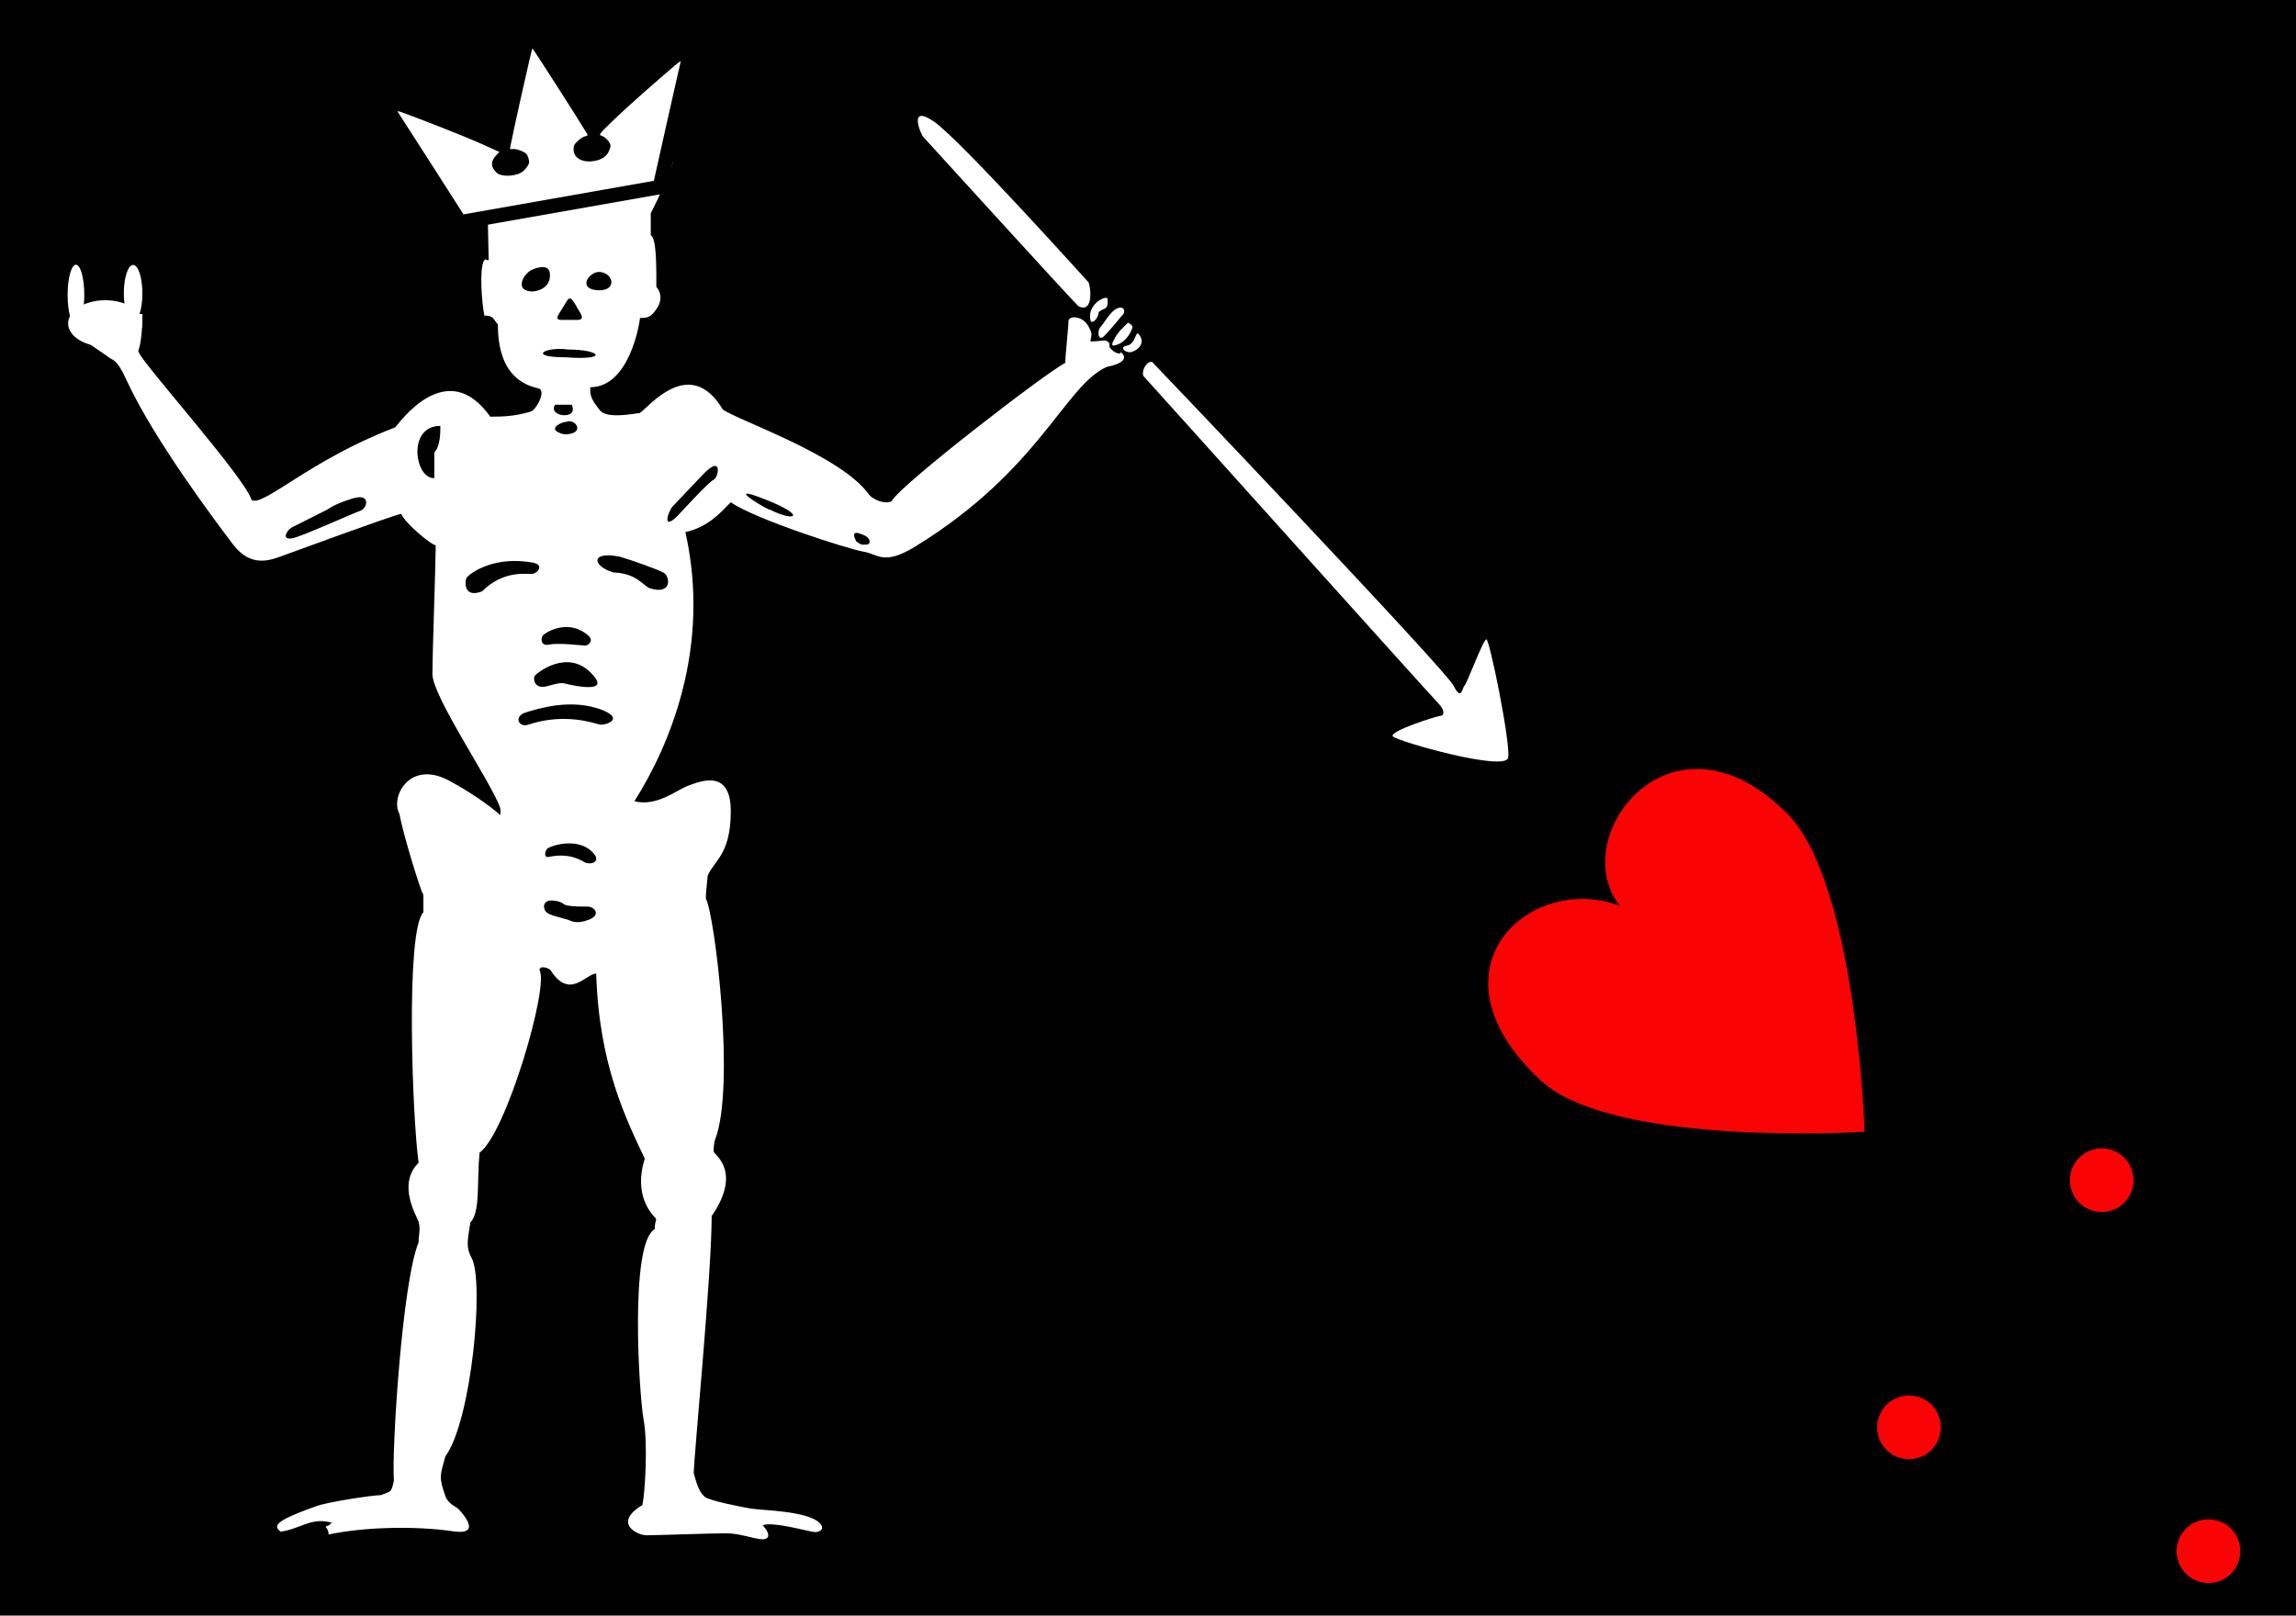 <?xml version="1.0" encoding="UTF-8" standalone="no"?>
<svg
   xmlns:dc="http://purl.org/dc/elements/1.1/"
   xmlns:cc="http://creativecommons.org/ns#"
   xmlns:rdf="http://www.w3.org/1999/02/22-rdf-syntax-ns#"
   xmlns:svg="http://www.w3.org/2000/svg"
   xmlns="http://www.w3.org/2000/svg"
   xmlns:xlink="http://www.w3.org/1999/xlink"
   xmlns:sodipodi="http://sodipodi.sourceforge.net/DTD/sodipodi-0.dtd"
   xmlns:inkscape="http://www.inkscape.org/namespaces/inkscape"
   enable-background="new 0 0 720.786 507.304"
   version="1.1"
   viewBox="0 0 720.786 507.304"
   x="0px"
   xml:space="preserve"
   y="0px"
   id="svg2"
   inkscape:version="0.91 r13725"
   width="100%"
   height="100%"
   sodipodi:docname="blackbeardflag.svg"><defs
     id="defs76"><linearGradient
       x1="149.376"
       y1="26.401"
       x2="265.633"
       y2="26.401"
       id="linearGradient6531"
       xlink:href="#radialGradient5897"
       gradientUnits="userSpaceOnUse"
       spreadMethod="reflect" /><radialGradient
       cx="244.555"
       cy="159.161"
       r="136.727"
       fx="244.555"
       fy="159.161"
       id="radialGradient5897"
       gradientUnits="userSpaceOnUse"
       gradientTransform="matrix(1,0,0,0.758,0,112.573)"><stop
         id="stop5903"
         style="stop-color:#ffe268;stop-opacity:1"
         offset="0" /><stop
         id="stop5547"
         style="stop-color:#e9c034;stop-opacity:1"
         offset="0.709" /><stop
         id="stop5907"
         style="stop-color:#d49e00;stop-opacity:1"
         offset="1" /></radialGradient><radialGradient
       cx="244.555"
       cy="159.161"
       r="136.727"
       fx="244.555"
       fy="159.161"
       id="radialGradient4820"
       gradientUnits="userSpaceOnUse"
       gradientTransform="matrix(1,0,0,0.758,0,112.573)"><stop
         id="stop4822"
         style="stop-color:#ffe268;stop-opacity:1"
         offset="0" /><stop
         id="stop4824"
         style="stop-color:#e9c034;stop-opacity:1"
         offset="0.709" /><stop
         id="stop4826"
         style="stop-color:#d49e00;stop-opacity:1"
         offset="1" /></radialGradient><radialGradient
       cx="244.555"
       cy="159.161"
       r="136.727"
       fx="244.555"
       fy="159.161"
       id="radialGradient4829"
       gradientUnits="userSpaceOnUse"
       gradientTransform="matrix(1,0,0,0.758,0,112.573)"><stop
         id="stop4831"
         style="stop-color:#ffe268;stop-opacity:1"
         offset="0" /><stop
         id="stop4833"
         style="stop-color:#e9c034;stop-opacity:1"
         offset="0.709" /><stop
         id="stop4835"
         style="stop-color:#d49e00;stop-opacity:1"
         offset="1" /></radialGradient><radialGradient
       cx="244.555"
       cy="159.161"
       r="136.727"
       fx="244.555"
       fy="159.161"
       id="radialGradient4838"
       gradientUnits="userSpaceOnUse"
       gradientTransform="matrix(1,0,0,0.758,0,112.573)"><stop
         id="stop4840"
         style="stop-color:#ffe268;stop-opacity:1"
         offset="0" /><stop
         id="stop4842"
         style="stop-color:#e9c034;stop-opacity:1"
         offset="0.709" /><stop
         id="stop4844"
         style="stop-color:#d49e00;stop-opacity:1"
         offset="1" /></radialGradient><radialGradient
       cx="244.555"
       cy="159.161"
       r="136.727"
       fx="244.555"
       fy="159.161"
       id="radialGradient4847"
       gradientUnits="userSpaceOnUse"
       gradientTransform="matrix(1,0,0,0.758,0,112.573)"><stop
         id="stop4849"
         style="stop-color:#ffe268;stop-opacity:1"
         offset="0" /><stop
         id="stop4851"
         style="stop-color:#e9c034;stop-opacity:1"
         offset="0.709" /><stop
         id="stop4853"
         style="stop-color:#d49e00;stop-opacity:1"
         offset="1" /></radialGradient><radialGradient
       cx="244.555"
       cy="159.161"
       r="136.727"
       fx="244.555"
       fy="159.161"
       id="radialGradient4856"
       gradientUnits="userSpaceOnUse"
       gradientTransform="matrix(1,0,0,0.758,0,112.573)"><stop
         id="stop4858"
         style="stop-color:#ffe268;stop-opacity:1"
         offset="0" /><stop
         id="stop4860"
         style="stop-color:#e9c034;stop-opacity:1"
         offset="0.709" /><stop
         id="stop4862"
         style="stop-color:#d49e00;stop-opacity:1"
         offset="1" /></radialGradient><radialGradient
       cx="244.555"
       cy="159.161"
       r="136.727"
       fx="244.555"
       fy="159.161"
       id="radialGradient4865"
       gradientUnits="userSpaceOnUse"
       gradientTransform="matrix(1,0,0,0.758,0,112.573)"><stop
         id="stop4867"
         style="stop-color:#ffe268;stop-opacity:1"
         offset="0" /><stop
         id="stop4869"
         style="stop-color:#e9c034;stop-opacity:1"
         offset="0.709" /><stop
         id="stop4871"
         style="stop-color:#d49e00;stop-opacity:1"
         offset="1" /></radialGradient><linearGradient
       x1="150"
       y1="78.955"
       x2="4.662"
       y2="78.955"
       id="linearGradient6597"
       xlink:href="#radialGradient5897"
       gradientUnits="userSpaceOnUse"
       gradientTransform="matrix(0.824,0,0,0.394,19.965,125.808)"
       spreadMethod="reflect" /><radialGradient
       cx="244.555"
       cy="159.161"
       r="136.727"
       fx="244.555"
       fy="159.161"
       id="radialGradient4874"
       gradientUnits="userSpaceOnUse"
       gradientTransform="matrix(1,0,0,0.758,0,112.573)"><stop
         id="stop4876"
         style="stop-color:#ffe268;stop-opacity:1"
         offset="0" /><stop
         id="stop4878"
         style="stop-color:#e9c034;stop-opacity:1"
         offset="0.709" /><stop
         id="stop4880"
         style="stop-color:#d49e00;stop-opacity:1"
         offset="1" /></radialGradient><radialGradient
       cx="32.278"
       cy="48.626"
       r="1.91"
       fx="32.278"
       fy="48.626"
       id="radialGradient5219"
       xlink:href="#linearGradient4130"
       gradientUnits="userSpaceOnUse"
       gradientTransform="matrix(2.236,0,0,2.161,115.117,-15.61)" /><linearGradient
       id="linearGradient4130"><stop
         id="stop4132"
         style="stop-color:#ffffff;stop-opacity:1"
         offset="0" /><stop
         id="stop4134"
         style="stop-color:#908c8c;stop-opacity:1"
         offset="1" /></linearGradient><radialGradient
       cx="32.278"
       cy="48.626"
       r="1.91"
       fx="32.278"
       fy="48.626"
       id="radialGradient5221"
       xlink:href="#linearGradient4130"
       gradientUnits="userSpaceOnUse"
       gradientTransform="matrix(2.236,0,0,2.161,55.754,-15.61)" /><radialGradient
       cx="32.278"
       cy="48.626"
       r="1.91"
       fx="32.278"
       fy="48.626"
       id="radialGradient5223"
       xlink:href="#linearGradient4130"
       gradientUnits="userSpaceOnUse"
       gradientTransform="matrix(2.236,0,0,2.161,175.066,-15.61)" /><radialGradient
       cx="32.278"
       cy="48.626"
       r="1.91"
       fx="32.278"
       fy="48.626"
       id="radialGradient5225"
       xlink:href="#linearGradient4130"
       gradientUnits="userSpaceOnUse"
       gradientTransform="matrix(2.236,0,0,2.161,-4.195,-15.61)" /><linearGradient
       x1="66.169"
       y1="37.2"
       x2="123.59"
       y2="37.2"
       id="linearGradient5227"
       xlink:href="#radialGradient5897"
       gradientUnits="userSpaceOnUse"
       gradientTransform="matrix(2.236,0,0,2.236,8.416,19.534)" /><radialGradient
       cx="244.555"
       cy="159.161"
       r="136.727"
       fx="244.555"
       fy="159.161"
       id="radialGradient4908"
       gradientUnits="userSpaceOnUse"
       gradientTransform="matrix(1,0,0,0.758,0,112.573)"><stop
         id="stop4910"
         style="stop-color:#ffe268;stop-opacity:1"
         offset="0" /><stop
         id="stop4912"
         style="stop-color:#e9c034;stop-opacity:1"
         offset="0.709" /><stop
         id="stop4914"
         style="stop-color:#d49e00;stop-opacity:1"
         offset="1" /></radialGradient><radialGradient
       cx="244.555"
       cy="159.161"
       r="136.727"
       fx="244.555"
       fy="159.161"
       id="radialGradient4917"
       gradientUnits="userSpaceOnUse"
       gradientTransform="matrix(1,0,0,0.758,0,112.573)"><stop
         id="stop4919"
         style="stop-color:#ffe268;stop-opacity:1"
         offset="0" /><stop
         id="stop4921"
         style="stop-color:#e9c034;stop-opacity:1"
         offset="0.709" /><stop
         id="stop4923"
         style="stop-color:#d49e00;stop-opacity:1"
         offset="1" /></radialGradient><radialGradient
       cx="244.555"
       cy="159.161"
       r="136.727"
       fx="244.555"
       fy="159.161"
       id="radialGradient4926"
       gradientUnits="userSpaceOnUse"
       gradientTransform="matrix(1,0,0,0.758,0,112.573)"><stop
         id="stop4928"
         style="stop-color:#ffe268;stop-opacity:1"
         offset="0" /><stop
         id="stop4930"
         style="stop-color:#e9c034;stop-opacity:1"
         offset="0.709" /><stop
         id="stop4932"
         style="stop-color:#d49e00;stop-opacity:1"
         offset="1" /></radialGradient><linearGradient
       x1="66.169"
       y1="37.2"
       x2="123.59"
       y2="37.2"
       id="linearGradient5233"
       xlink:href="#radialGradient5897"
       gradientUnits="userSpaceOnUse"
       gradientTransform="matrix(-2.236,0,0,2.236,307.522,19.534)" /><radialGradient
       cx="244.555"
       cy="159.161"
       r="136.727"
       fx="244.555"
       fy="159.161"
       id="radialGradient4935"
       gradientUnits="userSpaceOnUse"
       gradientTransform="matrix(1,0,0,0.758,0,112.573)"><stop
         id="stop4937"
         style="stop-color:#ffe268;stop-opacity:1"
         offset="0" /><stop
         id="stop4939"
         style="stop-color:#e9c034;stop-opacity:1"
         offset="0.709" /><stop
         id="stop4941"
         style="stop-color:#d49e00;stop-opacity:1"
         offset="1" /></radialGradient><radialGradient
       cx="244.555"
       cy="159.161"
       r="136.727"
       fx="244.555"
       fy="159.161"
       id="radialGradient4944"
       gradientUnits="userSpaceOnUse"
       gradientTransform="matrix(1,0,0,0.758,0,112.573)"><stop
         id="stop4946"
         style="stop-color:#ffe268;stop-opacity:1"
         offset="0" /><stop
         id="stop4948"
         style="stop-color:#e9c034;stop-opacity:1"
         offset="0.709" /><stop
         id="stop4950"
         style="stop-color:#d49e00;stop-opacity:1"
         offset="1" /></radialGradient><radialGradient
       cx="244.555"
       cy="159.161"
       r="136.727"
       fx="244.555"
       fy="159.161"
       id="radialGradient4953"
       gradientUnits="userSpaceOnUse"
       gradientTransform="matrix(1,0,0,0.758,0,112.573)"><stop
         id="stop4955"
         style="stop-color:#ffe268;stop-opacity:1"
         offset="0" /><stop
         id="stop4957"
         style="stop-color:#e9c034;stop-opacity:1"
         offset="0.709" /><stop
         id="stop4959"
         style="stop-color:#d49e00;stop-opacity:1"
         offset="1" /></radialGradient><radialGradient
       cx="32.278"
       cy="48.626"
       r="1.91"
       fx="32.278"
       fy="48.626"
       id="radialGradient5239"
       xlink:href="#linearGradient4130"
       gradientUnits="userSpaceOnUse"
       gradientTransform="matrix(1,0,0,0.966,0,1.634)" /><radialGradient
       cx="32.278"
       cy="48.626"
       r="1.91"
       fx="32.278"
       fy="48.626"
       id="radialGradient5241"
       xlink:href="#linearGradient4130"
       gradientUnits="userSpaceOnUse"
       gradientTransform="matrix(1,0,0,0.966,0,1.634)" /><radialGradient
       cx="32.278"
       cy="48.626"
       r="1.91"
       fx="32.278"
       fy="48.626"
       id="radialGradient5243"
       xlink:href="#linearGradient4130"
       gradientUnits="userSpaceOnUse"
       gradientTransform="matrix(1,0,0,0.966,0,1.634)" /><radialGradient
       cx="32.278"
       cy="48.626"
       r="1.91"
       fx="32.278"
       fy="48.626"
       id="radialGradient5245"
       xlink:href="#linearGradient4130"
       gradientUnits="userSpaceOnUse"
       gradientTransform="matrix(1,0,0,0.966,0,1.634)" /><radialGradient
       cx="32.278"
       cy="48.626"
       r="1.91"
       fx="32.278"
       fy="48.626"
       id="radialGradient5247"
       xlink:href="#linearGradient4130"
       gradientUnits="userSpaceOnUse"
       gradientTransform="matrix(1,0,0,0.966,0,1.634)" /><radialGradient
       cx="32.278"
       cy="48.626"
       r="1.91"
       fx="32.278"
       fy="48.626"
       id="radialGradient5249"
       xlink:href="#linearGradient4130"
       gradientUnits="userSpaceOnUse"
       gradientTransform="matrix(1,0,0,0.966,0,1.634)" /><radialGradient
       cx="32.278"
       cy="48.626"
       r="1.91"
       fx="32.278"
       fy="48.626"
       id="radialGradient5251"
       xlink:href="#linearGradient4130"
       gradientUnits="userSpaceOnUse"
       gradientTransform="matrix(1,0,0,0.966,0,1.634)" /><radialGradient
       cx="32.278"
       cy="48.626"
       r="1.91"
       fx="32.278"
       fy="48.626"
       id="radialGradient5253"
       xlink:href="#linearGradient4130"
       gradientUnits="userSpaceOnUse"
       gradientTransform="matrix(1,0,0,0.966,0,1.634)" /><radialGradient
       cx="41.526"
       cy="53.009"
       r="3.565"
       fx="40.478"
       fy="51.565"
       id="radialGradient5255"
       xlink:href="#linearGradient4261"
       gradientUnits="userSpaceOnUse"
       gradientTransform="matrix(3.036,0,0,1.958,-24.423,20.43)" /><linearGradient
       id="linearGradient4261"><stop
         id="stop4263"
         style="stop-color:#8c86ff;stop-opacity:1"
         offset="0" /><stop
         id="stop4265"
         style="stop-color:#0018b9;stop-opacity:0.978"
         offset="1" /></linearGradient><radialGradient
       cx="41.526"
       cy="53.009"
       r="3.565"
       fx="40.478"
       fy="51.565"
       id="radialGradient5257"
       xlink:href="#linearGradient4261"
       gradientUnits="userSpaceOnUse"
       gradientTransform="matrix(3.036,0,0,1.958,89.031,20.43)" /><linearGradient
       x1="157.981"
       y1="35.105"
       x2="284.87"
       y2="35.105"
       id="linearGradient6877"
       xlink:href="#radialGradient5897"
       gradientUnits="userSpaceOnUse"
       gradientTransform="translate(-30.78,-67.247)"
       spreadMethod="reflect" /><radialGradient
       cx="244.555"
       cy="159.161"
       r="136.727"
       fx="244.555"
       fy="159.161"
       id="radialGradient5029"
       gradientUnits="userSpaceOnUse"
       gradientTransform="matrix(1,0,0,0.758,0,112.573)"><stop
         id="stop5031"
         style="stop-color:#ffe268;stop-opacity:1"
         offset="0" /><stop
         id="stop5033"
         style="stop-color:#e9c034;stop-opacity:1"
         offset="0.709" /><stop
         id="stop5035"
         style="stop-color:#d49e00;stop-opacity:1"
         offset="1" /></radialGradient><radialGradient
       cx="244.555"
       cy="159.161"
       r="136.727"
       fx="244.555"
       fy="159.161"
       id="radialGradient5038"
       gradientUnits="userSpaceOnUse"
       gradientTransform="matrix(1,0,0,0.758,0,112.573)"><stop
         id="stop5040"
         style="stop-color:#ffe268;stop-opacity:1"
         offset="0" /><stop
         id="stop5042"
         style="stop-color:#e9c034;stop-opacity:1"
         offset="0.709" /><stop
         id="stop5044"
         style="stop-color:#d49e00;stop-opacity:1"
         offset="1" /></radialGradient><radialGradient
       cx="244.555"
       cy="159.161"
       r="136.727"
       fx="244.555"
       fy="159.161"
       id="radialGradient5047"
       gradientUnits="userSpaceOnUse"
       gradientTransform="matrix(1,0,0,0.758,0,112.573)"><stop
         id="stop5049"
         style="stop-color:#ffe268;stop-opacity:1"
         offset="0" /><stop
         id="stop5051"
         style="stop-color:#e9c034;stop-opacity:1"
         offset="0.709" /><stop
         id="stop5053"
         style="stop-color:#d49e00;stop-opacity:1"
         offset="1" /></radialGradient><radialGradient
       cx="244.555"
       cy="159.161"
       r="136.727"
       fx="244.555"
       fy="159.161"
       id="radialGradient5056"
       gradientUnits="userSpaceOnUse"
       gradientTransform="matrix(1,0,0,0.758,0,112.573)"><stop
         id="stop5058"
         style="stop-color:#ffe268;stop-opacity:1"
         offset="0" /><stop
         id="stop5060"
         style="stop-color:#e9c034;stop-opacity:1"
         offset="0.709" /><stop
         id="stop5062"
         style="stop-color:#d49e00;stop-opacity:1"
         offset="1" /></radialGradient><radialGradient
       cx="244.555"
       cy="159.161"
       r="136.727"
       fx="244.555"
       fy="159.161"
       id="radialGradient5065"
       gradientUnits="userSpaceOnUse"
       gradientTransform="matrix(1,0,0,0.758,0,112.573)"><stop
         id="stop5067"
         style="stop-color:#ffe268;stop-opacity:1"
         offset="0" /><stop
         id="stop5069"
         style="stop-color:#e9c034;stop-opacity:1"
         offset="0.709" /><stop
         id="stop5071"
         style="stop-color:#d49e00;stop-opacity:1"
         offset="1" /></radialGradient><radialGradient
       cx="244.555"
       cy="159.161"
       r="136.727"
       fx="244.555"
       fy="159.161"
       id="radialGradient5074"
       gradientUnits="userSpaceOnUse"
       gradientTransform="matrix(1,0,0,0.758,0,112.573)"><stop
         id="stop5076"
         style="stop-color:#ffe268;stop-opacity:1"
         offset="0" /><stop
         id="stop5078"
         style="stop-color:#e9c034;stop-opacity:1"
         offset="0.709" /><stop
         id="stop5080"
         style="stop-color:#d49e00;stop-opacity:1"
         offset="1" /></radialGradient><linearGradient
       x1="-161.712"
       y1="-6.266"
       x2="-284.422"
       y2="-38.566"
       id="linearGradient6889"
       xlink:href="#radialGradient5897"
       gradientUnits="userSpaceOnUse"
       gradientTransform="translate(46.885,-57.197)"
       spreadMethod="reflect" /><radialGradient
       cx="244.555"
       cy="159.161"
       r="136.727"
       fx="244.555"
       fy="159.161"
       id="radialGradient5083"
       gradientUnits="userSpaceOnUse"
       gradientTransform="matrix(1,0,0,0.758,0,112.573)"><stop
         id="stop5085"
         style="stop-color:#ffe268;stop-opacity:1"
         offset="0" /><stop
         id="stop5087"
         style="stop-color:#e9c034;stop-opacity:1"
         offset="0.709" /><stop
         id="stop5089"
         style="stop-color:#d49e00;stop-opacity:1"
         offset="1" /></radialGradient><radialGradient
       cx="244.555"
       cy="159.161"
       r="136.727"
       fx="244.555"
       fy="159.161"
       id="radialGradient5092"
       gradientUnits="userSpaceOnUse"
       gradientTransform="matrix(1,0,0,0.758,0,112.573)"><stop
         id="stop5094"
         style="stop-color:#ffe268;stop-opacity:1"
         offset="0" /><stop
         id="stop5096"
         style="stop-color:#e9c034;stop-opacity:1"
         offset="0.709" /><stop
         id="stop5098"
         style="stop-color:#d49e00;stop-opacity:1"
         offset="1" /></radialGradient><radialGradient
       cx="244.555"
       cy="159.161"
       r="136.727"
       fx="244.555"
       fy="159.161"
       id="radialGradient5101"
       gradientUnits="userSpaceOnUse"
       gradientTransform="matrix(1,0,0,0.758,0,112.573)"><stop
         id="stop5103"
         style="stop-color:#ffe268;stop-opacity:1"
         offset="0" /><stop
         id="stop5105"
         style="stop-color:#e9c034;stop-opacity:1"
         offset="0.709" /><stop
         id="stop5107"
         style="stop-color:#d49e00;stop-opacity:1"
         offset="1" /></radialGradient><radialGradient
       cx="244.555"
       cy="159.161"
       r="136.727"
       fx="244.555"
       fy="159.161"
       id="radialGradient5110"
       gradientUnits="userSpaceOnUse"
       gradientTransform="matrix(1,0,0,0.758,0,112.573)"><stop
         id="stop5112"
         style="stop-color:#ffe268;stop-opacity:1"
         offset="0" /><stop
         id="stop5114"
         style="stop-color:#e9c034;stop-opacity:1"
         offset="0.709" /><stop
         id="stop5116"
         style="stop-color:#d49e00;stop-opacity:1"
         offset="1" /></radialGradient><linearGradient
       x1="157.981"
       y1="35.105"
       x2="284.87"
       y2="35.105"
       id="linearGradient7003"
       xlink:href="#radialGradient5897"
       gradientUnits="userSpaceOnUse"
       gradientTransform="translate(-14.347,63.1)"
       spreadMethod="reflect" /><radialGradient
       cx="244.555"
       cy="159.161"
       r="136.727"
       fx="244.555"
       fy="159.161"
       id="radialGradient5119"
       gradientUnits="userSpaceOnUse"
       gradientTransform="matrix(1,0,0,0.758,0,112.573)"><stop
         id="stop5121"
         style="stop-color:#ffe268;stop-opacity:1"
         offset="0" /><stop
         id="stop5123"
         style="stop-color:#e9c034;stop-opacity:1"
         offset="0.709" /><stop
         id="stop5125"
         style="stop-color:#d49e00;stop-opacity:1"
         offset="1" /></radialGradient><radialGradient
       cx="244.555"
       cy="159.161"
       r="136.727"
       fx="244.555"
       fy="159.161"
       id="radialGradient5128"
       gradientUnits="userSpaceOnUse"
       gradientTransform="matrix(1,0,0,0.758,0,112.573)"><stop
         id="stop5130"
         style="stop-color:#ffe268;stop-opacity:1"
         offset="0" /><stop
         id="stop5132"
         style="stop-color:#e9c034;stop-opacity:1"
         offset="0.709" /><stop
         id="stop5134"
         style="stop-color:#d49e00;stop-opacity:1"
         offset="1" /></radialGradient><radialGradient
       cx="244.555"
       cy="159.161"
       r="136.727"
       fx="244.555"
       fy="159.161"
       id="radialGradient5137"
       gradientUnits="userSpaceOnUse"
       gradientTransform="matrix(1,0,0,0.758,0,112.573)"><stop
         id="stop5139"
         style="stop-color:#ffe268;stop-opacity:1"
         offset="0" /><stop
         id="stop5141"
         style="stop-color:#e9c034;stop-opacity:1"
         offset="0.709" /><stop
         id="stop5143"
         style="stop-color:#d49e00;stop-opacity:1"
         offset="1" /></radialGradient><linearGradient
       x1="156.226"
       y1="42.233"
       x2="282.985"
       y2="47.987"
       id="linearGradient7009"
       xlink:href="#radialGradient5897"
       gradientUnits="userSpaceOnUse"
       gradientTransform="translate(-17.194,62.385)"
       spreadMethod="reflect" /><radialGradient
       cx="244.555"
       cy="159.161"
       r="136.727"
       fx="244.555"
       fy="159.161"
       id="radialGradient5146"
       gradientUnits="userSpaceOnUse"
       gradientTransform="matrix(1,0,0,0.758,0,112.573)"><stop
         id="stop5148"
         style="stop-color:#ffe268;stop-opacity:1"
         offset="0" /><stop
         id="stop5150"
         style="stop-color:#e9c034;stop-opacity:1"
         offset="0.709" /><stop
         id="stop5152"
         style="stop-color:#d49e00;stop-opacity:1"
         offset="1" /></radialGradient><radialGradient
       cx="244.555"
       cy="159.161"
       r="136.727"
       fx="244.555"
       fy="159.161"
       id="radialGradient5155"
       gradientUnits="userSpaceOnUse"
       gradientTransform="matrix(1,0,0,0.758,0,112.573)"><stop
         id="stop5157"
         style="stop-color:#ffe268;stop-opacity:1"
         offset="0" /><stop
         id="stop5159"
         style="stop-color:#e9c034;stop-opacity:1"
         offset="0.709" /><stop
         id="stop5161"
         style="stop-color:#d49e00;stop-opacity:1"
         offset="1" /></radialGradient><radialGradient
       cx="244.555"
       cy="159.161"
       r="136.727"
       fx="244.555"
       fy="159.161"
       id="radialGradient5164"
       gradientUnits="userSpaceOnUse"
       gradientTransform="matrix(1,0,0,0.758,0,112.573)"><stop
         id="stop5166"
         style="stop-color:#ffe268;stop-opacity:1"
         offset="0" /><stop
         id="stop5168"
         style="stop-color:#e9c034;stop-opacity:1"
         offset="0.709" /><stop
         id="stop5170"
         style="stop-color:#d49e00;stop-opacity:1"
         offset="1" /></radialGradient><radialGradient
       cx="244.555"
       cy="159.161"
       r="136.727"
       fx="244.555"
       fy="159.161"
       id="radialGradient5173"
       gradientUnits="userSpaceOnUse"
       gradientTransform="matrix(1,0,0,0.758,0,112.573)"><stop
         id="stop5175"
         style="stop-color:#ffe268;stop-opacity:1"
         offset="0" /><stop
         id="stop5177"
         style="stop-color:#e9c034;stop-opacity:1"
         offset="0.709" /><stop
         id="stop5179"
         style="stop-color:#d49e00;stop-opacity:1"
         offset="1" /></radialGradient><radialGradient
       cx="244.555"
       cy="159.161"
       r="136.727"
       fx="244.555"
       fy="159.161"
       id="radialGradient5182"
       gradientUnits="userSpaceOnUse"
       gradientTransform="matrix(1,0,0,0.758,0,112.573)"><stop
         id="stop5184"
         style="stop-color:#ffe268;stop-opacity:1"
         offset="0" /><stop
         id="stop5186"
         style="stop-color:#e9c034;stop-opacity:1"
         offset="0.709" /><stop
         id="stop5188"
         style="stop-color:#d49e00;stop-opacity:1"
         offset="1" /></radialGradient></defs><sodipodi:namedview
     pagecolor="#ffffff"
     bordercolor="#666666"
     borderopacity="1"
     objecttolerance="10"
     gridtolerance="10"
     guidetolerance="10"
     inkscape:pageopacity="0"
     inkscape:pageshadow="2"
     inkscape:window-width="1859"
     inkscape:window-height="1176"
     id="namedview74"
     showgrid="false"
     inkscape:zoom="1.9131892"
     inkscape:cx="360.39301"
     inkscape:cy="253.65201"
     inkscape:window-x="61"
     inkscape:window-y="24"
     inkscape:window-maximized="1"
     inkscape:current-layer="svg2"
     inkscape:snap-grids="false" /><rect
     clip-rule="evenodd"
     fill-rule="evenodd"
     height="507.304"
     width="720.786"
     id="rect4"
     style="fill:#000000" /><path
     d="M351.67,110.59c0.688,0.688-1.75,0.75-3.375-1.625,0-1.625,0-1.125-0.625-1.75s-2.375,0-5.313,0c0-1.813,1.063-1.875-0.813-5s-6.125-3.25-6.125-1.25-1,10.625-1,13c-5.875,2.875-51.875,38.375-54.375,43.25-1.125,1.125-4.938,0.438-7.125-1.75-8.5-12.375-41.375-23.5-46-26.875-10.5-17.5-23.625-0.25-26.125,1.125-1.125,0-9.508,1.921-12.25-0.625-3.188-3.938-3.25-4.875-3.25-7.5,12.25,0,15.438-19.813,15.625-21.75,2.125,0,3.375,0,5.375-3.125s0.688-5.688-0.25-6.625c0-6,0.125-15.188-1.75-16.25v-6.875c1.892-3.777,6.875-13.75,6.875-16.125-2.375-0.75-15.875,10.375-16.75,10.375s-2.912,2.039-4.375-0.75c-1.134-2.163-2.438-4.813-5.625-7-3.25,1.875-2.5,6.875-3.125,7.5-2.5,0.625-6.25,0-8.125-0.625-0.875-3.25-2.169-6.956-3.169-7.956-1.669,0-5.456,5.456-5.456,8.831-2,0-0.5,0.5-4.375-0.625s-9.25-8.625-12.875-10.625c-2.75,5.25,4.875,17.625,5.875,20,0,2.625,0.25,10.375,0.25,11.75-1.375,0-0.688-0.688-1.5,0.125-1.5,2.875-0.625,13.375,0.125,17.25,3.125,0,2.75,1.25,4.25,2.75,0,16.25,8.5,19.125,12.75,20.125,2.581,0.607-0.698,6.732-2.375,7.25-4.85,1.497-8.75,1.625-12.75,1.625-13.75-19.375-28.625,2.125-29.875,3.375-26.313,9.938-41.375,25-45.063,22.813-1.813-6.688-33.438-42.063-35.313-46.188s-1.125-2.875-1.938-8.313c-1.639-10.971-5.12-3.569-8.688-2.563-5.895,1.664-10.625-3.875-11.875-5.125s-1.75-9.375,0.5-9.375c1.043,0,0.01-3.621,0-4.625-4.125-2.75-4.875,2.75-6.125,4s-1,6.5,0,12c2.625,5.25,17.75,14.5,18.625,15.375s2.375,0.125,5.375,6.75c8.398,18.545,28.125,44.75,33.625,52s11.5,5,15,3.75,33.625-12.375,37.75-13.375c1.5,3.25,9.625,9.875,10.875,9.875,0,5.232-1.035,33.503-1.035,40.479s18.31,33.721,21.217,41.861c0,0,0.31,1.027,0.068,2.41-1-1-7.15-6.085-16.125-10.875-12.385-6.609-18.5,5.25-15.5,10.5,0.983,5.94,6.75,24.625,7.5,25.375v5.5c-5.688,5.688-3.438,65.188-1.5,78.625-6.875,6.875-0.525,16.775,0,18.625,0.649,2.284,0,3.875,0,6.375-5.25,12.75-8.5,66.5-7.75,74.75-0.875,4.375-1.125,3.25-4,4.625-2.5,0-17.64,2.251-20.75,3.625-14.375,5.088-12.438,6.313-10.875,7.875,6.375-0.875,10-4.875,16.438-2.688-1.188,0-0.5,0.5-1.75,0.875s0.438,0.438,0.438,2.688c11.125-2.375,27.25-2.75,39.125-1,9.685,1.427,2.25-6.375,1.563-7.063s-3.175-1.494-4.063-4.063c-2.109-6.104-1.625-6.25,0-12.375,8.25-11.125,12.313-55.063,8.25-62.375-2.048-3.687-1-6.5-0.375-11.125,3.188-3.188,2-12.625,2.875-21.875,8.375-6,21.969-52.594,18.813-57.313,0-1.563,2.688-0.813,3.438-0.063,6.063,9.563,11.125,1.125,14.375,1.125,0.875,29,9.625,46.125,15.25,58.125-3.625,11.25,2.125,17.375,3.125,18.375s0,0.603,0,3.75c-8,4.375-4.875,52.375-3.5,59.75s0.5,22.75-0.375,26.875c-9.375,5.625-1.625,9.5,1.25,9.5s20.5-0.625,25-0.625,9,1.875,11.5,1.875,2.188-2.188,0-4.375c3.125-1.375,14.875,2.125,16.5,2.125s3.125-1.125,1.375-2.875c-3.813-3.813-18.118-3.944-21.5-4.5-2.317-0.381-13.375-2.5-14.625-3.75s-2-2.25-3.375-7.375c0-5,5.625-62.25,5.625-80.75,9.75-14.125,0.625-19.375,0.625-20.25s0-2.558,0.5-3.875c6.375-16.75-0.156-70.469-2.938-75.5,0-2.25,0-1.063,0.563-7.25,2-4.75,7.25-6.625,7.25-20.25s-9.875-9.25-13.375-8-9.795,6.68-16.875,4.875c11-17.375,24.125-48.25,16-84.5,7.25-1.625,11-6.125,14.25-9.375,7.75,5.375,37,14.75,41.625,15.5s6.333,4.537,16.438-1.688c39.063-24.063,46.688-50.313,59.938-56.313,9.58-1.90,3.52-5.34,4.21-4.65zm-238.49,49.78c-2.088,0.696-13.921,6.075-19.743,8.163s-3.543-2.088-1.708-2.974,6.837-3.474,10.947-5.505c0.686-0.339,1.708-1.519,7.847-3.48s4.74,3.10,2.65,3.79zm23.16-18.28v8.037c-6.075,0.38-8.67-16.389,1.898-16.389,0,1.58,0.09,6.35-1.90,8.35zm47.40,60.63c-0.759,0-8.353-0.949-11.327-0.316s-2.656-2.401-1.772-3.101c1.931-1.526,8.479-4.746,14.175,0.38,1.70,1.71-0.32,3.04-1.08,3.04zm-9.50-75.63h5.252c2.30,5.01-7.68,3.76-5.25,0zm2.85,9.30c-5.601-1.423-1.582-3.543,0.38-3.923h0.316c2.92-1.24,6.33,3.92-0.70,3.92zm11.33-51.001c4.367,0.57,5.125,5.882-0.38,5.758-7.10-0.160-3.16-6.075,0.38-5.758zm-12.91,13.098c0.823-1.392,1.373-2.164,2.278-3.733,1.222-2.12,1.899-0.38,2.278,0s1.012,1.772,2.088,3.48,0.316,2.214-0.823,2.214-3.228,0-4.936,0-1.71-0.571-0.89-1.963zm2.85,11.263c10.125,0,13.099,3.48-0.854,2.436-12.19,0-6.37-3.45,0.85-2.44zm-11.03-18.224c-6.209,0-3.021-5.818,0-6.977,6.209-2.382,5.269,2.099,5.269,2.666s-0.66,3.797-5.27,4.311zm19.76,121.63c2.658,4.113-6.455,2.215-8.479,1.772s-1.95-0.848-6.633,0.481-4.536-2.791-4.124-3.203c2.08-2.09,12.08-8.99,19.23,0.95zm-35.75-27.47c-6.201,2.405-5.41-3.805-4.746-4.469,1.741-1.739,8.985-6.731,20.882-4.517,3.348,0.739,1.329,3.227-0.253,3.48s-8.92-1.45-15.88,5.51zm33.54,103.10c-4.019,1.551-5.525,0.356-6.645,0-2.117-0.674-5.695-1.329-6.771-2.404-1.076-1.076-1.202-3.923,2.152-3.607s2.784,1.266,4.619,1.582,4.367,0.316,6.328,0.316,4.32,2.56,0.31,4.11zm-1.07-17.91c-1.023-0.443-4.567-3.227-11.401-1.835-2.025,0.506-1.169-2.218-0.506-2.658,1.454-0.965,9.429-3.481,14.048,1.139,3.17,3.17-0.56,4.04-2.14,3.36zm4.48-43.36c-1.519-0.316-10.884-3.855-22.464,0.034-2.974,1.042-4.778-2.696-0.633-3.894,3.249-0.939,14.174-4.682,24.236-0.569,6.70,2.85,0.37,4.75-1.15,4.43zm15.63-42.84c-2.038-0.78-3.987-4.62-11.327-4.936-6.455-1.835-7.657-6.834,2.025-4.936,4.478,1.365,11.517,3.86,13.668,4.999s2.78,7.22-4.37,4.88zm20.12-34.05c-1.519,0.633-10.631,10.631-11.39,11.39-4.864,4.864-3.037-1.456-1.329-3.164,1.297-1.297,8.227-8.733,9.872-10.378,5.67-5.67,4.37,1.52,2.85,2.15zm17.60,9.36h-0.253c-3.354-1.582-13.858-8.226-0.823-3.037s8.91,7.03,1.07,3.04zm30.31,11.01c-1.519,0-1.203,0.316-3.101-0.949-2.195-4.05,1.115-2.553,2.468-1.961,2.15,0.95,2.15,2.91,0.63,2.91z"
     fill="#FFF"
     id="path6" /><path
     d="M338.64,96.198c-0.823-0.394-48.117-52.525-48.815-53.224s-4.946-10.537,3.387-4.785,47.794,49.73,48.439,50.375,1.94,9.999-3.01,7.634z"
     fill="#FFF"
     id="path10"
     style="fill:#ffffff" /><path
     d="M347.68,93.833c0-1.291-6.452,1.398-5.376,6.667,0.538,1.72,2.615-0.86,2.615-2.473,1.004-1.004,1.656-0.771,2.331-1.445s0.43-1.997,0.43-2.749z"
     fill="#FFF"
     id="path12" /><path
     d="M351.82,96.581c-2.738,0-5.113,4.886-6.296,6.069s-0.861,4.839,1.183,2.796,5.161-6.021,5.806-6.667,0.60-2.202-0.69-2.202z"
     fill="#FFF"
     id="path14" /><path
     d="M354.12,101.32c-1.204,1.204-3.01,2.765-4.085,4.737s-1.613,3.155,1.183,1.972,4.301-4.731,4.301-5.376-1.40-1.33-1.40-1.33z"
     fill="#FFF"
     id="path16" /><path
     d="M357.46,104.91c-0.985-1.159-0.944,3.095-3.59,3.59s-0.711,2.108,0.794,2.108,5.57-2.44,2.80-5.70z"
     fill="#FFF"
     id="path18" /><path
     d="M361.62,113.59c2,2,92.167,96.667,94.667,101.67s2.666,0.834,3.5,0,5.834-14.5,6.834-14.5,7.666,32.667,6.833,37.167-34.584-5.083-36.167-6.667,14-6.5,15-6.5,1.5-1.667-0.833-4-91.333-101.5-92.333-102.5,0.34-4.67,2.50-4.67z"
     fill="#FFF"
     id="path20" /><radialGradient
     cx="501.279"
     cy="301.182"
     gradientUnits="userSpaceOnUse"
     id="SVGID_1_"
     r="67.816"><stop
       offset="0"
       stop-color="#F00"
       id="stop23" /><stop
       offset="0.228"
       stop-color="#F80405"
       id="stop25" /><stop
       offset="0.554"
       stop-color="#E51013"
       id="stop27" /><stop
       offset="0.937"
       stop-color="#C72329"
       id="stop29" /><stop
       offset="1"
       stop-color="#C1272D"
       id="stop31" /></radialGradient><path
     clip-rule="evenodd"
     d="M508.54,284.41c-28.598-10.637-62.114,20.368-24.776,54.927,22.713,21.023,101.60,16.052,101.60,16.052s-2.494-78.099-24.368-99.98c-36.45-36.47-69.54,7.66-52.45,29z"
     fill="url(#SVGID_1_)"
     fill-rule="evenodd"
     id="path33"
     style="fill:#f90304;fill-opacity:1" /><radialGradient
     cx="594.062"
     cy="444.925"
     gradientUnits="userSpaceOnUse"
     id="SVGID_2_"
     r="11.653"><stop
       offset="0"
       stop-color="#F00"
       id="stop36" /><stop
       offset="0.228"
       stop-color="#F80405"
       id="stop38" /><stop
       offset="0.554"
       stop-color="#E51013"
       id="stop40" /><stop
       offset="0.937"
       stop-color="#C72329"
       id="stop42" /><stop
       offset="1"
       stop-color="#C1272D"
       id="stop44" /></radialGradient><circle
     clip-rule="evenodd"
     cx="599.292"
     cy="448.193"
     fill="url(#SVGID_2_)"
     fill-rule="evenodd"
     r="10"
     id="circle46"
     style="fill:#f90304;fill-opacity:1" /><radialGradient
     cx="654.562"
     cy="367.321"
     gradientUnits="userSpaceOnUse"
     id="SVGID_3_"
     r="11.653"><stop
       offset="0"
       stop-color="#F00"
       id="stop49" /><stop
       offset="0.228"
       stop-color="#F80405"
       id="stop51" /><stop
       offset="0.554"
       stop-color="#E51013"
       id="stop53" /><stop
       offset="0.937"
       stop-color="#C72329"
       id="stop55" /><stop
       offset="1"
       stop-color="#C1272D"
       id="stop57" /></radialGradient><circle
     clip-rule="evenodd"
     cx="659.792"
     cy="370.59"
     fill="url(#SVGID_3_)"
     fill-rule="evenodd"
     r="10"
     id="circle59"
     style="fill:#f90304;fill-opacity:1" /><radialGradient
     cx="688.062"
     cy="483.821"
     gradientUnits="userSpaceOnUse"
     id="SVGID_4_"
     r="11.653"><stop
       offset="0"
       stop-color="#F00"
       id="stop62" /><stop
       offset="0.228"
       stop-color="#F80405"
       id="stop64" /><stop
       offset="0.554"
       stop-color="#E51013"
       id="stop66" /><stop
       offset="0.937"
       stop-color="#C72329"
       id="stop68" /><stop
       offset="1"
       stop-color="#C1272D"
       id="stop70" /></radialGradient><circle
     clip-rule="evenodd"
     cx="693.292"
     cy="487.09"
     fill="url(#SVGID_4_)"
     fill-rule="evenodd"
     r="10"
     id="circle72"
     style="fill:#f90304;fill-opacity:1" /><path
     style="fill:none;fill-rule:evenodd;stroke:#000000;stroke-width:1px;stroke-linecap:butt;stroke-linejoin:miter;stroke-opacity:1"
     d="M 36.93,99.128 C 53.452,74.832 59.283,83.579 59.283,83.579 L 58.311,63.17 c 0,0 -8.747,5.831 -10.69,9.718 -1.944,3.887 1.944,0.972 -5.831,7.775 -7.775,6.803 -11.662,2.916 -7.775,10.69 3.887,7.775 6.803,9.718 6.803,9.718 L 37.902,90.382 18.465,82.607"
     id="path3482"
     inkscape:connector-curvature="0" /><ellipse
     style="fill:#000000;fill-opacity:1"
     id="path3487"
     cx="574.847"
     cy="96.699"
     rx="17.979"
     ry="19.923" /><ellipse
     style="fill:#000000;fill-opacity:1"
     id="path3489"
     cx="26.24"
     cy="91.354"
     rx="18.465"
     ry="15.55" /><ellipse
     style="fill:#ffffff;fill-opacity:1"
     id="path3491"
     ry="7.289"
     rx="11.662"
     cy="101.558"
     cx="33.043" /><ellipse
     style="fill:#ffffff;fill-opacity:1"
     id="path3493"
     cx="23.843"
     cy="92.62"
     rx="2.617"
     ry="9.498"
     inkscape:transform-center-x="6.0331346"
     inkscape:transform-center-y="0.56971287" /><ellipse
     style="fill:#ffffff;fill-opacity:1"
     id="path3499"
     cx="41.789"
     cy="92.134"
     rx="2.916"
     ry="8.938" /><path
     style="fill:#ffffff;fill-opacity:1"
     id="path3504"
     sodipodi:type="arc"
     sodipodi:cx="42.761257"
     sodipodi:cy="98.576904"
     sodipodi:rx="1.9436935"
     sodipodi:ry="12.213622"
     sodipodi:start="0"
     sodipodi:end="5.759266"
     d="m 44.705,98.577 a 1.944,12.214 0 0 1 -1.69,12.109 1.944,12.214 0 0 1 -2.131,-8.946 1.944,12.214 0 0 1 1.133,-14.446 1.944,12.214 0 0 1 2.427,5.173 l -1.683,6.11 z" /><path
     inkscape:connector-curvature="0"
     d="m 170.586,17.729 -7.162,32.937 c 3.064,-0.472 5.803,0.867 6.186,3.025 0.389,2.207 -1.827,4.442 -4.949,4.993 -3.122,0.55 -5.968,-0.792 -6.358,-2.999 -0.277,-1.59 0.805,-3.263 2.756,-4.26 C 150.002,45.984 127.816,37.989 127.816,37.989 l 21.34,33.262 29.936,-5.278 29.936,-5.278 8.677,-38.555 c 0,0 -18.113,15.101 -26.642,23.993 2.174,0.27 3.763,1.471 4.046,3.06 0.389,2.207 -1.827,4.442 -4.949,4.993 -3.122,0.55 -5.968,-0.792 -6.358,-2.999 -0.379,-2.159 1.737,-4.354 4.778,-4.958 L 170.587,17.729 Z"
     id="path7873" /><path
     style="fill:#ffffff;fill-opacity:1"
     d="M 135.325,51.392 C 129.727,42.634 124.999,35.28 124.82,35.049 c -0.369,-0.476 1.457,0.18 13.36,4.797 4.648,1.803 10.732,4.31 13.52,5.57 l 5.069,2.292 -1.128,1.214 c -1.706,1.837 -1.593,3.575 0.351,5.379 1.318,1.224 5.405,1.161 7.648,-0.118 0.555,-0.316 1.389,-1.141 1.854,-1.832 0.688,-1.025 0.757,-1.531 0.375,-2.744 -0.389,-1.234 -0.768,-1.613 -2.226,-2.23 -0.966,-0.409 -2.175,-0.669 -2.686,-0.579 -0.671,0.118 -0.901,0.004 -0.825,-0.411 0.757,-4.161 6.81,-31.164 6.993,-31.196 0.182,-0.032 15.106,23.272 17.241,26.923 0.213,0.364 0.036,0.55 -0.635,0.668 -0.511,0.09 -1.558,0.749 -2.326,1.463 -1.159,1.078 -1.385,1.564 -1.329,2.857 0.114,2.619 2.858,4.071 6.499,3.439 2.966,-0.515 4.528,-1.928 5.076,-4.592 0.19,-0.925 -1.471,-2.918 -2.759,-3.308 -0.991,-0.3 -0.926,-0.392 3.016,-4.259 2.216,-2.174 7.098,-6.639 10.849,-9.923 9.606,-8.41 11.098,-9.651 10.913,-9.077 -0.089,0.278 -2.016,8.806 -4.282,18.95 l -4.119,18.445 -29.882,5.269 -29.882,5.269 -10.18,-15.924 z"
     id="path7881"
     inkscape:connector-curvature="0" /></svg>